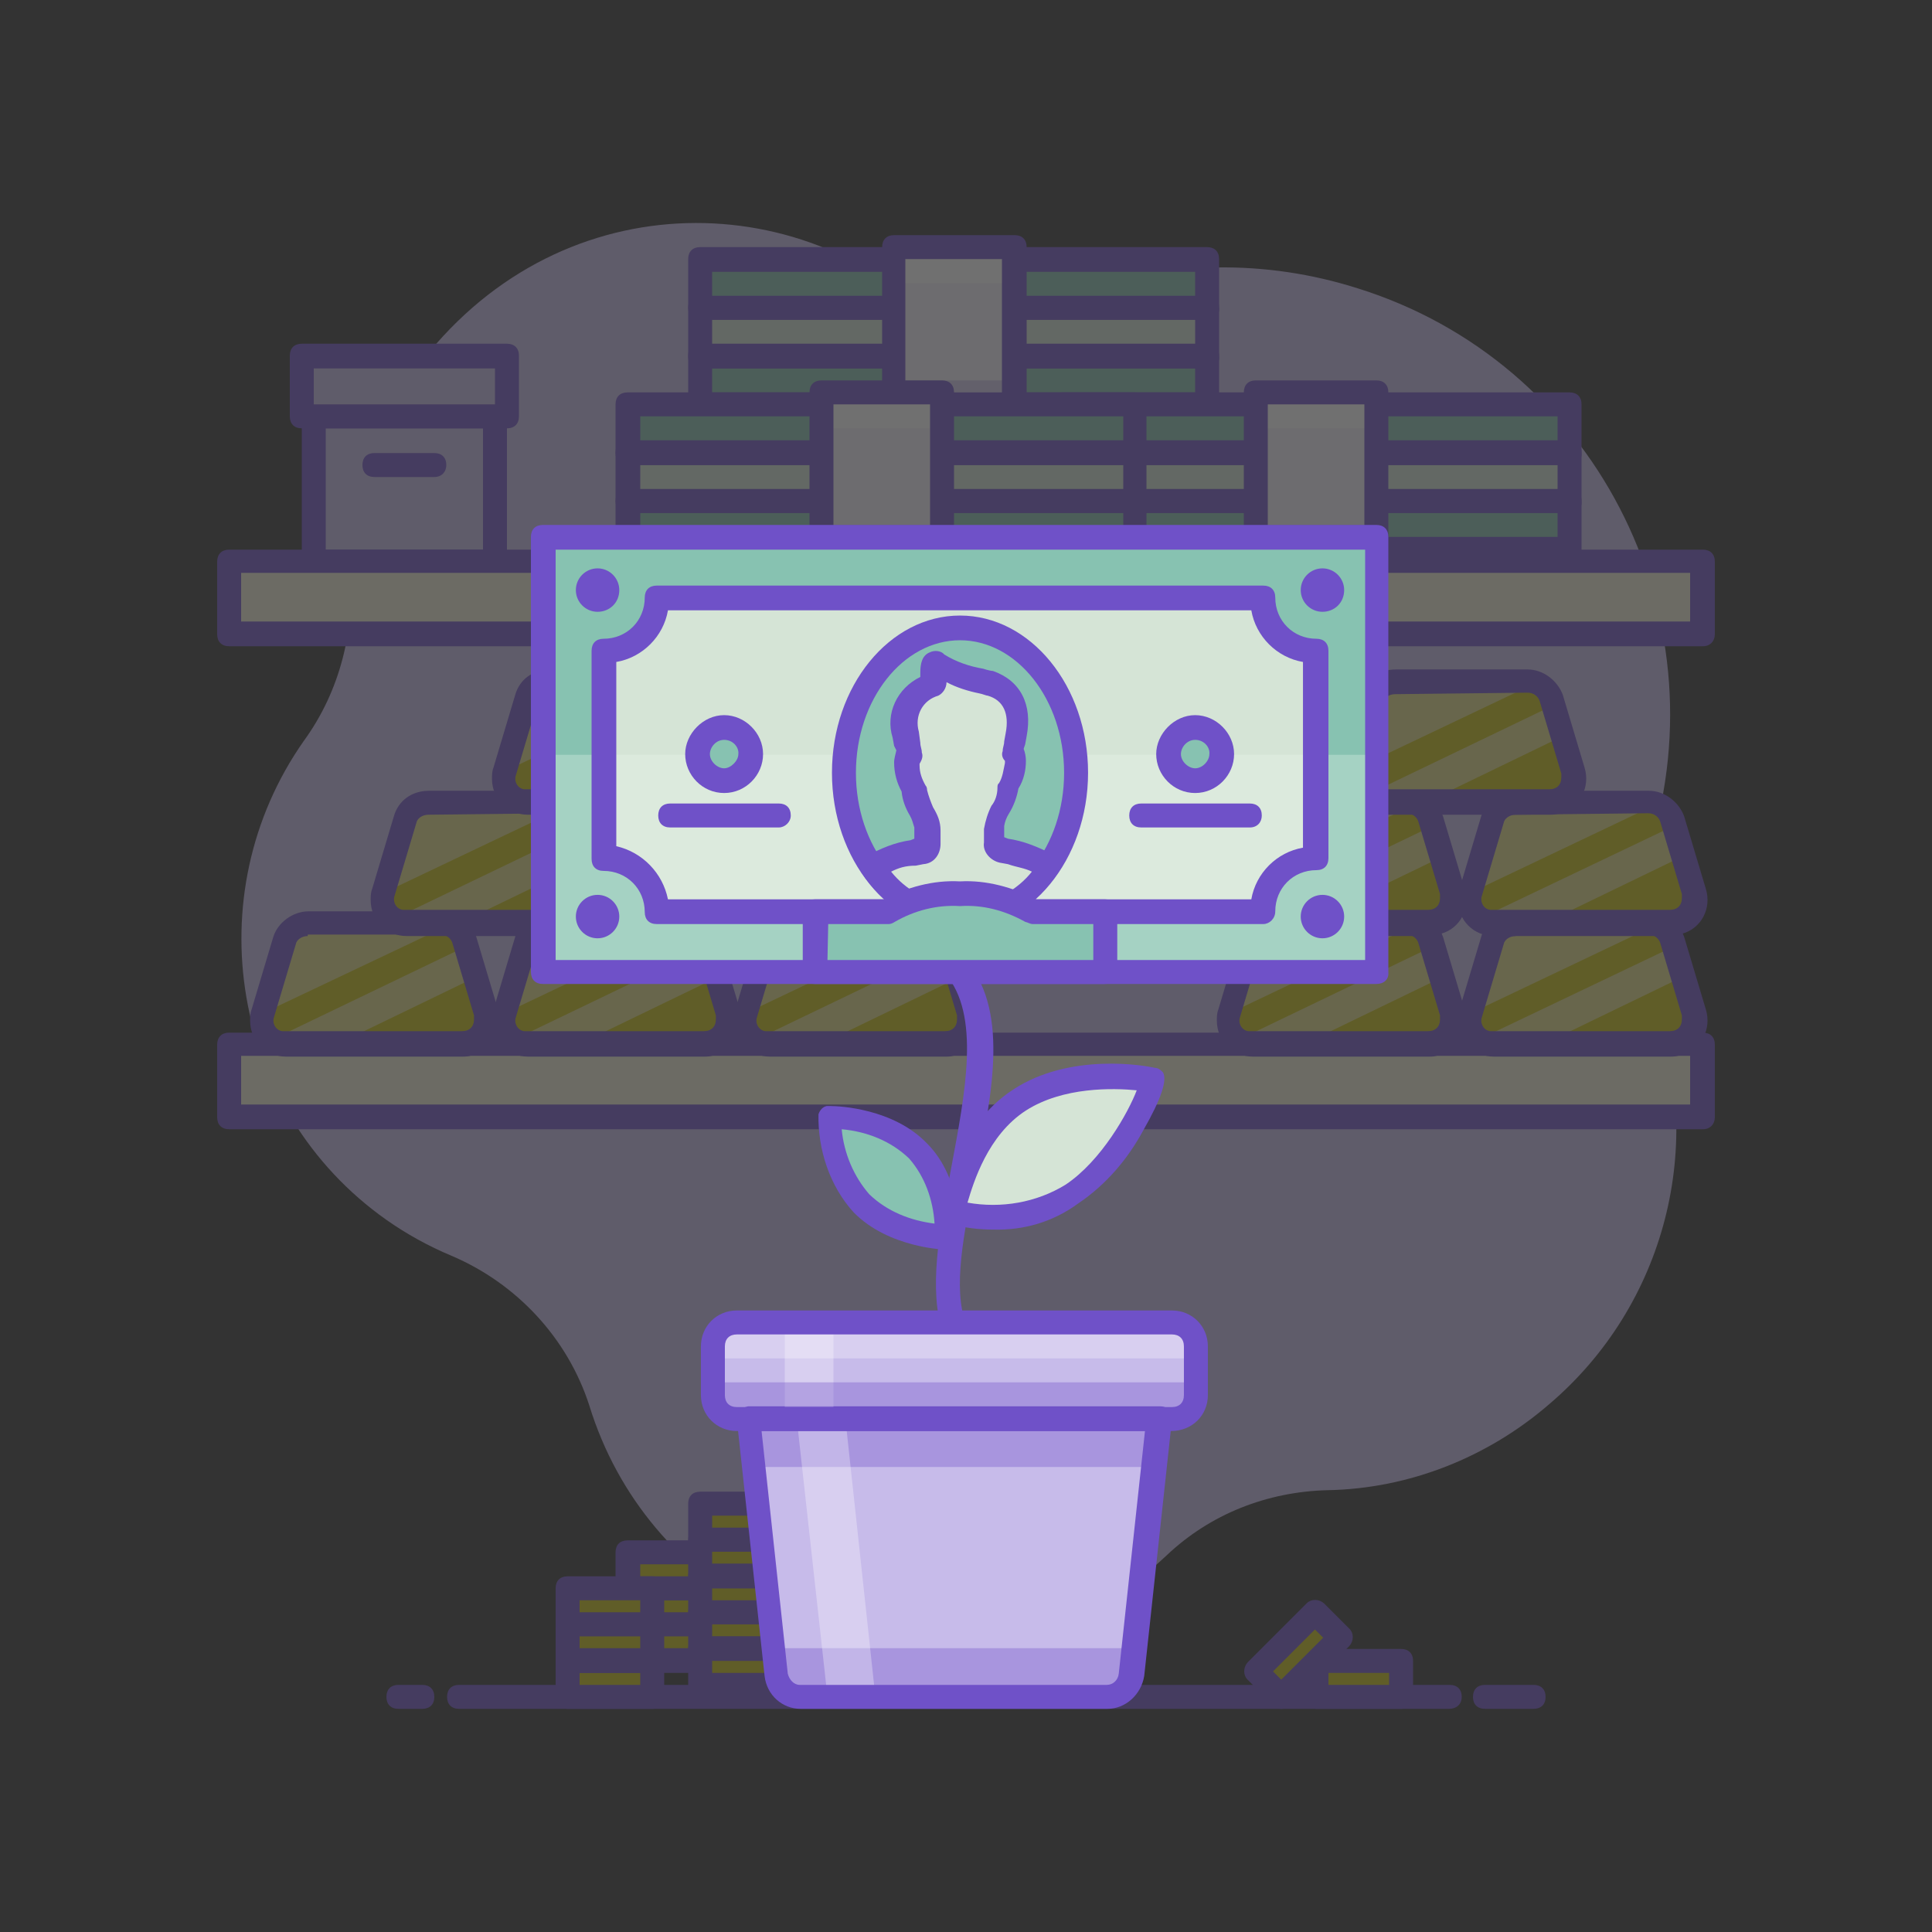 <?xml version="1.0" encoding="utf-8"?>
<!-- Generator: Adobe Illustrator 25.2.3, SVG Export Plug-In . SVG Version: 6.00 Build 0)  -->
<svg version="1.1" id="_003" xmlns="http://www.w3.org/2000/svg" xmlns:xlink="http://www.w3.org/1999/xlink" x="0px" y="0px"
	 viewBox="0 0 258 258" style="enable-background:new 0 0 258 258;" xml:space="preserve">
<rect x="0" y="0" width="258" height="258" fill="#333333" stroke="none"/>
<style type="text/css">
	.st0{opacity:0.3;}
	.st1{fill:#C7BBEA;}
	.st2{fill:#6F51C8;}
	.st3{fill:#F0EED8;}
	.st4{fill:#87C2B1;}
	.st5{fill:#D5E4D6;}
	.st6{fill:#F4F1FB;}
	.st7{fill:#FFFFFF;}
	.st8{fill:#876ED1;}
	.st9{fill:#CABF0E;}
	.st10{opacity:0.5;}
	.st11{fill-rule:evenodd;clip-rule:evenodd;fill:#C7BBEA;}
	.st12{fill-rule:evenodd;clip-rule:evenodd;fill:#5F3EC2;}
	.st13{fill-rule:evenodd;clip-rule:evenodd;fill:#FFFFFF;}
	.st14{fill:#EBF7EE;}
</style>
<g>
	<g class="st0">
		<path class="st1" d="M206.9,187.5c15.5-13.2,21-34.7,13.9-53.7c-2.4-6.6-2.6-13.9-0.5-20.5c9.8-31.5-7.6-65-39-74.8
			c-12.3-3.9-25.3-3.7-37.4,0.5c-9.4,3.1-19.5,1.9-28.1-3.1C93.5,23,61.4,29.8,48,62.9c-1.5,4.2-1.9,8.5-1.3,12.9
			c0.8,8.2-1.3,16.5-6.1,23.1c-14.5,20.6-9.7,49.4,11,64c2.7,1.9,5.6,3.5,8.7,4.8c8.7,3.7,15.5,11,18.4,20
			c7.6,24.7,33.7,38.5,58.4,31c6.9-2.1,13.4-6,18.7-11c5.8-5.5,13.4-8.5,21.5-8.7C188.2,198.8,198.7,194.6,206.9,187.5z"/>
		<rect x="41.9" y="55.6" class="st1" width="24.2" height="19.4"/>
		<path class="st2" d="M66.1,76.6H41.9c-1,0-1.6-0.6-1.6-1.6V55.6c0-1,0.6-1.6,1.6-1.6h24.2c1,0,1.6,0.6,1.6,1.6V75
			C67.7,75.9,67.1,76.6,66.1,76.6z M43.5,73.4h21V57.2h-21V73.4z"/>
		<rect x="40.3" y="47.5" class="st1" width="27.4" height="8.1"/>
		<path class="st2" d="M67.7,57.2H40.3c-1,0-1.6-0.6-1.6-1.6v-8.1c0-1,0.6-1.6,1.6-1.6h27.4c1,0,1.6,0.6,1.6,1.6v8.1
			C69.3,56.6,68.7,57.2,67.7,57.2z M41.9,54h24.2v-4.8H41.9V54z"/>
		<rect x="30.6" y="75" class="st3" width="196.8" height="9.7"/>
		<path class="st2" d="M227.4,86.3H30.6c-1,0-1.6-0.6-1.6-1.6V75c0-1,0.6-1.6,1.6-1.6h196.8c1,0,1.6,0.6,1.6,1.6v9.7
			C229,85.6,228.4,86.3,227.4,86.3z M32.2,83h193.5v-6.5H32.2V83z"/>
		<rect x="30.6" y="139.5" class="st3" width="196.8" height="9.7"/>
		<path class="st2" d="M227.4,150.8H30.6c-1,0-1.6-0.6-1.6-1.6v-9.7c0-1,0.6-1.6,1.6-1.6h196.8c1,0,1.6,0.6,1.6,1.6v9.7
			C229,150.1,228.4,150.8,227.4,150.8z M32.2,147.5h193.5v-6.5H32.2V147.5z"/>
		<path class="st2" d="M58,63.7H50c-1,0-1.6-0.6-1.6-1.6c0-1,0.6-1.6,1.6-1.6H58c1,0,1.6,0.6,1.6,1.6C59.6,63,59,63.7,58,63.7z"/>
		<rect x="93.5" y="47.5" class="st4" width="67.7" height="6.5"/>
		<path class="st2" d="M161.3,55.6H93.5c-1,0-1.6-0.6-1.6-1.6v-6.5c0-1,0.6-1.6,1.6-1.6h67.7c1,0,1.6,0.6,1.6,1.6V54
			C162.9,55,162.2,55.6,161.3,55.6z M95.1,52.4h64.5v-3.2H95.1V52.4z"/>
		<rect x="93.5" y="41.1" class="st5" width="67.7" height="6.5"/>
		<path class="st2" d="M161.3,49.2H93.5c-1,0-1.6-0.6-1.6-1.6v-6.5c0-1,0.6-1.6,1.6-1.6h67.7c1,0,1.6,0.6,1.6,1.6v6.5
			C162.9,48.5,162.2,49.2,161.3,49.2z M95.1,45.9h64.5v-3.2H95.1V45.9z"/>
		<rect x="93.5" y="34.6" class="st4" width="67.7" height="6.5"/>
		<path class="st2" d="M161.3,42.7H93.5c-1,0-1.6-0.6-1.6-1.6v-6.5c0-1,0.6-1.6,1.6-1.6h67.7c1,0,1.6,0.6,1.6,1.6v6.5
			C162.9,42.1,162.2,42.7,161.3,42.7z M95.1,39.5h64.5v-3.2H95.1V39.5z"/>
		<rect x="119.3" y="32.2" class="st6" width="16.1" height="22.6"/>
		<rect x="119.3" y="33" class="st7" width="16.1" height="4.8"/>
		<g class="st0">
			<rect x="119.3" y="50.8" class="st8" width="16.1" height="4.8"/>
		</g>
		<path class="st2" d="M135.5,57.2h-16.1c-1,0-1.6-0.6-1.6-1.6V33c0-1,0.6-1.6,1.6-1.6h16.1c1,0,1.6,0.6,1.6,1.6v22.6
			C137.1,56.6,136.4,57.2,135.5,57.2z M120.9,54h12.9V34.6h-12.9V54z"/>
		<rect x="141.9" y="66.9" class="st4" width="67.7" height="6.5"/>
		<path class="st2" d="M209.6,75h-67.7c-1,0-1.6-0.6-1.6-1.6v-6.5c0-1,0.6-1.6,1.6-1.6h67.7c1,0,1.6,0.6,1.6,1.6v6.5
			C211.3,74.3,210.6,75,209.6,75z M143.5,71.7H208v-3.2h-64.5V71.7z"/>
		<rect x="141.9" y="60.5" class="st5" width="67.7" height="6.5"/>
		<path class="st2" d="M209.6,68.5h-67.7c-1,0-1.6-0.6-1.6-1.6v-6.5c0-1,0.6-1.6,1.6-1.6h67.7c1,0,1.6,0.6,1.6,1.6v6.5
			C211.3,67.9,210.6,68.5,209.6,68.5z M143.5,65.3H208v-3.2h-64.5V65.3z"/>
		<rect x="141.9" y="54" class="st4" width="67.7" height="6.5"/>
		<path class="st2" d="M209.6,62.1h-67.7c-1,0-1.6-0.6-1.6-1.6V54c0-1,0.6-1.6,1.6-1.6h67.7c1,0,1.6,0.6,1.6,1.6v6.5
			C211.3,61.4,210.6,62.1,209.6,62.1z M143.5,58.8H208v-3.2h-64.5V58.8z"/>
		<rect x="167.7" y="51.6" class="st6" width="16.1" height="22.6"/>
		<rect x="167.7" y="52.4" class="st7" width="16.1" height="4.8"/>
		<g class="st0">
			<rect x="167.7" y="70.1" class="st8" width="16.1" height="4.8"/>
		</g>
		<path class="st2" d="M183.8,76.6h-16.1c-1,0-1.6-0.6-1.6-1.6V52.4c0-1,0.6-1.6,1.6-1.6h16.1c1,0,1.6,0.6,1.6,1.6V75
			C185.5,75.9,184.8,76.6,183.8,76.6z M169.3,73.4h12.9V54h-12.9V73.4z"/>
		<rect x="83.8" y="66.9" class="st4" width="67.7" height="6.5"/>
		<path class="st2" d="M151.6,75H83.8c-1,0-1.6-0.6-1.6-1.6v-6.5c0-1,0.6-1.6,1.6-1.6h67.7c1,0,1.6,0.6,1.6,1.6v6.5
			C153.2,74.3,152.5,75,151.6,75z M85.5,71.7H150v-3.2H85.5V71.7z"/>
		<rect x="83.8" y="60.5" class="st5" width="67.7" height="6.5"/>
		<path class="st2" d="M151.6,68.5H83.8c-1,0-1.6-0.6-1.6-1.6v-6.5c0-1,0.6-1.6,1.6-1.6h67.7c1,0,1.6,0.6,1.6,1.6v6.5
			C153.2,67.9,152.5,68.5,151.6,68.5z M85.5,65.3H150v-3.2H85.5V65.3z"/>
		<rect x="83.8" y="54" class="st4" width="67.7" height="6.5"/>
		<path class="st2" d="M151.6,62.1H83.8c-1,0-1.6-0.6-1.6-1.6V54c0-1,0.6-1.6,1.6-1.6h67.7c1,0,1.6,0.6,1.6,1.6v6.5
			C153.2,61.4,152.5,62.1,151.6,62.1z M85.5,58.8H150v-3.2H85.5V58.8z"/>
		<rect x="109.6" y="51.6" class="st6" width="16.1" height="22.6"/>
		<rect x="109.6" y="52.4" class="st7" width="16.1" height="4.8"/>
		<g class="st0">
			<rect x="109.6" y="70.1" class="st8" width="16.1" height="4.8"/>
		</g>
		<path class="st2" d="M125.8,76.6h-16.1c-1,0-1.6-0.6-1.6-1.6V52.4c0-1,0.6-1.6,1.6-1.6h16.1c1,0,1.6,0.6,1.6,1.6V75
			C127.4,75.9,126.7,76.6,125.8,76.6z M111.3,73.4h12.9V54h-12.9V73.4z"/>
		<path class="st9" d="M35.1,135.3l2.9-9.7c0.5-1.3,1.6-2.3,3.1-2.3h17.7c1.5,0,2.7,1,3.1,2.3l2.9,9.7c0.5,1.8-0.5,3.5-2.1,4
			c-0.3,0.2-0.6,0.2-1,0.2H38.2c-1.8,0-3.2-1.5-3.2-3.2C35,135.9,35,135.6,35.1,135.3z"/>
		<g class="st10">
			<path class="st7" d="M35.1,135.3C35.1,135.3,35.1,135.5,35.1,135.3L60,123.5c-0.3-0.2-0.8-0.2-1.1-0.2H41.1c-1.5,0-2.7,1-3.1,2.3
				L35.1,135.3z"/>
		</g>
		<g class="st10">
			<path class="st7" d="M62.5,127.5l-0.3-1.1l-25.8,12.4c0.5,0.5,1.1,0.6,1.8,0.6h6.9l18.4-8.9L62.5,127.5z"/>
		</g>
		<path class="st2" d="M61.7,141.1H38.2c-2.7,0-4.8-2.1-4.8-4.8c0-0.5,0-1,0.2-1.5l2.9-9.7c0.6-1.9,2.6-3.4,4.7-3.4h17.7
			c2.1,0,4,1.5,4.7,3.4l2.9,9.7c0.8,2.6-0.6,5.3-3.2,6C62.7,141.1,62.2,141.1,61.7,141.1z M41.1,125c-0.8,0-1.5,0.5-1.6,1.1
			l-2.9,9.7l0,0c-0.3,0.8,0.2,1.8,1.1,1.9c0.2,0,0.3,0,0.5,0h23.5c1,0,1.6-0.6,1.6-1.6c0-0.2,0-0.3,0-0.5l-2.9-9.7
			c-0.2-0.6-0.8-1.1-1.6-1.1H41.1V125z M35.1,135.3L35.1,135.3z"/>
		<path class="st9" d="M67.4,135.3l2.9-9.7c0.5-1.3,1.6-2.3,3.1-2.3h17.7c1.5,0,2.7,1,3.1,2.3l2.9,9.7c0.5,1.8-0.5,3.5-2.1,4
			c-0.3,0.2-0.6,0.2-1,0.2H70.5c-1.8,0-3.2-1.5-3.2-3.2C67.2,135.9,67.2,135.6,67.4,135.3z"/>
		<g class="st10">
			<path class="st7" d="M67.4,135.3C67.4,135.3,67.4,135.5,67.4,135.3l24.8-11.8c-0.3-0.2-0.8-0.2-1.1-0.2H73.4
				c-1.5,0-2.7,1-3.1,2.3L67.4,135.3z"/>
		</g>
		<g class="st10">
			<path class="st7" d="M94.8,127.5l-0.3-1.1l-25.8,12.4c0.5,0.3,1.1,0.6,1.9,0.6h6.8l18.4-8.9L94.8,127.5z"/>
		</g>
		<path class="st2" d="M94,141.1H70.5c-2.7,0-4.8-2.1-4.8-4.8c0-0.5,0-1,0.2-1.5l2.9-9.7c0.6-2.1,2.4-3.4,4.7-3.4h17.7
			c2.1,0,4,1.5,4.7,3.4l2.9,9.7c0.8,2.6-0.6,5.3-3.2,6C95,141.1,94.5,141.1,94,141.1z M73.4,125c-0.8,0-1.5,0.5-1.6,1.1l-2.9,9.7
			l0,0c-0.3,0.8,0.2,1.8,1.1,1.9c0.2,0,0.3,0,0.5,0H94c1,0,1.6-0.6,1.6-1.6c0-0.2,0-0.3,0-0.5l-2.9-9.7c-0.2-0.6-0.8-1.1-1.6-1.1
			H73.4C73.4,124.8,73.4,125,73.4,125z M67.4,135.3L67.4,135.3z"/>
		<path class="st9" d="M99.6,135.3l2.9-9.7c0.5-1.3,1.6-2.3,3.1-2.3h17.7c1.5,0,2.7,1,3.1,2.3l2.9,9.7c0.5,1.8-0.5,3.5-2.1,4
			c-0.3,0.2-0.6,0.2-1,0.2h-23.5c-1.8,0-3.2-1.5-3.2-3.2C99.5,135.9,99.5,135.6,99.6,135.3z"/>
		<g class="st10">
			<path class="st7" d="M99.6,135.3C99.6,135.3,99.6,135.5,99.6,135.3l24.8-11.8c-0.3-0.2-0.8-0.2-1.1-0.2h-17.7
				c-1.5,0-2.7,1-3.1,2.3L99.6,135.3z"/>
		</g>
		<g class="st10">
			<path class="st7" d="M127.1,127.5l-0.3-1.1l-25.8,12.4c0.5,0.3,1.1,0.6,1.9,0.6h6.8l18.4-8.9L127.1,127.5z"/>
		</g>
		<path class="st2" d="M126.3,141.1h-23.5c-2.7,0-4.8-2.1-4.8-4.8c0-0.5,0-1,0.2-1.5l2.9-9.7c0.6-2.1,2.4-3.4,4.7-3.4h17.7
			c2.1,0,4,1.5,4.7,3.4l2.9,9.7c0.8,2.6-0.6,5.3-3.2,6C127.2,141.1,126.7,141.1,126.3,141.1z M105.6,125c-0.8,0-1.5,0.5-1.6,1.1
			l-2.9,9.7l0,0c-0.3,0.8,0.2,1.8,1.1,1.9c0.2,0,0.3,0,0.5,0h23.5c1,0,1.6-0.6,1.6-1.6c0-0.2,0-0.3,0-0.5l-2.9-9.7
			c-0.2-0.6-0.8-1.1-1.6-1.1h-17.7C105.6,124.8,105.6,125,105.6,125z M99.6,135.3L99.6,135.3z"/>
		<path class="st9" d="M83.5,119.2l2.9-9.7c0.5-1.3,1.6-2.3,3.1-2.3h17.7c1.5,0,2.7,1,3.1,2.3l2.9,9.7c0.5,1.8-0.5,3.5-2.1,4
			c-0.3,0.2-0.6,0.2-1,0.2H86.6c-1.8,0-3.2-1.5-3.2-3.2C83.4,119.8,83.4,119.5,83.5,119.2z"/>
		<g class="st10">
			<path class="st7" d="M83.5,119.2C83.5,119.2,83.5,119.3,83.5,119.2l24.8-11.8c-0.3-0.2-0.8-0.2-1.1-0.2H89.5
				c-1.5,0-2.7,1-3.1,2.3L83.5,119.2z"/>
		</g>
		<g class="st10">
			<path class="st7" d="M110.9,111.4l-0.3-1.1l-25.8,12.4c0.5,0.3,1.1,0.6,1.9,0.6h6.8l18.4-8.9L110.9,111.4z"/>
		</g>
		<path class="st2" d="M110.1,125H86.6c-2.7,0-4.8-2.1-4.8-4.8c0-0.5,0-1,0.2-1.5l2.9-9.7c0.6-2.1,2.4-3.4,4.7-3.4h17.7
			c2.1,0,4,1.5,4.7,3.4l2.9,9.7c0.8,2.6-0.6,5.3-3.2,6C111.1,125,110.6,125,110.1,125z M89.5,108.8c-0.8,0-1.5,0.5-1.6,1.1l-2.9,9.7
			l0,0c-0.3,0.8,0.2,1.8,1.1,1.9c0.2,0,0.3,0,0.5,0h23.5c1,0,1.6-0.6,1.6-1.6c0-0.2,0-0.3,0-0.5l-2.9-9.7c-0.2-0.6-0.8-1.1-1.6-1.1
			L89.5,108.8L89.5,108.8z M83.5,119.2L83.5,119.2z"/>
		<path class="st9" d="M51.3,119.2l2.9-9.7c0.5-1.3,1.6-2.3,3.1-2.3H75c1.5,0,2.7,1,3.1,2.3l2.9,9.7c0.5,1.8-0.5,3.5-2.1,4
			c-0.3,0.2-0.6,0.2-1,0.2H54.3c-1.8,0-3.2-1.5-3.2-3.2C51.1,119.8,51.1,119.5,51.3,119.2z"/>
		<g class="st10">
			<path class="st7" d="M51.3,119.2C51.3,119.2,51.3,119.3,51.3,119.2l24.8-11.8c-0.3-0.2-0.8-0.2-1.1-0.2H57.2
				c-1.5,0-2.7,1-3.1,2.3L51.3,119.2z"/>
		</g>
		<g class="st10">
			<path class="st7" d="M78.7,111.4l-0.3-1.1l-25.8,12.4c0.5,0.3,1.1,0.6,1.9,0.6h6.8l18.4-8.9L78.7,111.4z"/>
		</g>
		<path class="st2" d="M77.9,125H54.3c-2.7,0-4.8-2.1-4.8-4.8c0-0.5,0-1,0.2-1.5l2.9-9.7c0.6-2.1,2.4-3.4,4.7-3.4H75
			c2.1,0,4,1.5,4.7,3.4l2.9,9.7c0.8,2.6-0.6,5.3-3.2,6C78.8,125,78.4,125,77.9,125z M57.2,108.8c-0.8,0-1.5,0.5-1.6,1.1l-2.9,9.7
			l0,0c-0.3,0.8,0.2,1.8,1.1,1.9c0.2,0,0.3,0,0.5,0h23.5c1,0,1.6-0.6,1.6-1.6c0-0.2,0-0.3,0-0.5l-2.9-9.7c-0.2-0.6-0.8-1.1-1.6-1.1
			L57.2,108.8L57.2,108.8z M51.3,119.2L51.3,119.2z"/>
		<path class="st9" d="M67.4,103l2.9-9.7c0.5-1.3,1.6-2.3,3.1-2.3h17.7c1.5,0,2.7,1,3.1,2.3l2.9,9.7c0.5,1.8-0.5,3.5-2.1,4
			c-0.3,0.2-0.6,0.2-1,0.2H70.5c-1.8,0-3.2-1.5-3.2-3.2C67.2,103.7,67.2,103.4,67.4,103z"/>
		<g class="st10">
			<path class="st7" d="M67.4,103C67.4,103,67.4,103.2,67.4,103l24.8-11.8c-0.3-0.2-0.8-0.2-1.1-0.2H73.4c-1.5,0-2.7,1-3.1,2.3
				L67.4,103z"/>
		</g>
		<g class="st10">
			<path class="st7" d="M94.8,95.3l-0.3-1.1l-25.8,12.4c0.5,0.3,1.1,0.6,1.9,0.6h6.8l18.4-8.9L94.8,95.3z"/>
		</g>
		<path class="st2" d="M94,108.8H70.5c-2.7,0-4.8-2.1-4.8-4.8c0-0.5,0-1,0.2-1.5l2.9-9.7c0.6-2.1,2.4-3.4,4.7-3.4h17.7
			c2.1,0,4,1.5,4.7,3.4l2.9,9.7c0.8,2.6-0.6,5.3-3.2,6C95,108.8,94.5,108.8,94,108.8z M73.4,92.7c-0.8,0-1.5,0.5-1.6,1.1l-2.9,9.7
			l0,0c-0.3,0.8,0.2,1.8,1.1,1.9c0.2,0,0.3,0,0.5,0H94c1,0,1.6-0.6,1.6-1.6c0-0.2,0-0.3,0-0.5l-2.9-9.7c-0.2-0.6-0.8-1.1-1.6-1.1
			L73.4,92.7L73.4,92.7z M67.4,103L67.4,103z"/>
		<path class="st9" d="M164.2,135.3l2.9-9.7c0.5-1.3,1.6-2.3,3.1-2.3h17.7c1.5,0,2.7,1,3.1,2.3l2.9,9.7c0.5,1.8-0.5,3.5-2.1,4
			c-0.3,0.2-0.6,0.2-1,0.2h-23.5c-1.8,0-3.2-1.5-3.2-3.2C164,135.9,164,135.6,164.2,135.3z"/>
		<g class="st10">
			<path class="st7" d="M164.2,135.3C164.2,135.3,164.2,135.5,164.2,135.3l24.8-11.8c-0.3-0.2-0.6-0.2-1.1-0.2h-17.7
				c-1.5,0-2.7,1-3.1,2.3L164.2,135.3z"/>
		</g>
		<g class="st10">
			<path class="st7" d="M191.6,127.5l-0.3-1.1l-25.8,12.4c0.5,0.3,1.1,0.6,1.9,0.6h6.8l18.4-8.9L191.6,127.5z"/>
		</g>
		<path class="st2" d="M190.8,141.1h-23.5c-2.7,0-4.8-2.1-4.8-4.8c0-0.5,0-1,0.2-1.5l2.9-9.7c0.6-2.1,2.4-3.4,4.7-3.4h17.7
			c2.1,0,4,1.5,4.7,3.4l2.9,9.7c0.8,2.6-0.6,5.3-3.2,6C191.7,141.1,191.3,141.1,190.8,141.1z M170.1,125c-0.8,0-1.5,0.5-1.6,1.1
			l-2.9,9.7l0,0c-0.3,0.8,0.2,1.8,1.1,1.9c0.2,0,0.3,0,0.5,0h23.5c1,0,1.6-0.6,1.6-1.6c0-0.2,0-0.3,0-0.5l-2.9-9.7
			c-0.2-0.6-0.8-1.1-1.6-1.1h-17.7C170.1,124.8,170.1,125,170.1,125z M164.2,135.3L164.2,135.3z"/>
		<path class="st9" d="M196.4,135.3l2.9-9.7c0.5-1.3,1.6-2.3,3.1-2.3h17.7c1.5,0,2.7,1,3.1,2.3l2.9,9.7c0.5,1.8-0.5,3.5-2.1,4
			c-0.3,0.2-0.6,0.2-1,0.2h-23.5c-1.8,0-3.2-1.5-3.2-3.2C196.3,135.9,196.3,135.6,196.4,135.3z"/>
		<g class="st10">
			<path class="st7" d="M196.4,135.3C196.4,135.3,196.4,135.5,196.4,135.3l24.8-11.8c-0.3-0.2-0.6-0.2-1.1-0.2h-17.7
				c-1.5,0-2.7,1-3.1,2.3L196.4,135.3z"/>
		</g>
		<g class="st10">
			<path class="st7" d="M223.8,127.5l-0.3-1.1l-26,12.4c0.5,0.3,1.1,0.6,1.9,0.6h6.8l18.4-8.9L223.8,127.5z"/>
		</g>
		<path class="st2" d="M223,141.1h-23.5c-2.7,0-4.8-2.1-4.8-4.8c0-0.5,0-1,0.2-1.5l2.9-9.7c0.6-2.1,2.4-3.4,4.7-3.4h17.7
			c2.1,0,4,1.5,4.7,3.4l2.9,9.7c0.8,2.6-0.6,5.3-3.2,6C224,141.1,223.5,141.1,223,141.1z M202.4,125c-0.8,0-1.5,0.5-1.6,1.1
			l-2.9,9.7l0,0c-0.3,0.8,0.2,1.8,1.1,1.9c0.2,0,0.3,0,0.5,0H223c1,0,1.6-0.6,1.6-1.6c0-0.2,0-0.3,0-0.5l-2.9-9.7
			c-0.2-0.6-0.8-1.1-1.6-1.1h-17.7C202.4,124.8,202.4,125,202.4,125z M196.4,135.3L196.4,135.3z"/>
		<path class="st9" d="M196.4,119.2l2.9-9.7c0.5-1.3,1.6-2.3,3.1-2.3h17.7c1.5,0,2.7,1,3.1,2.3l2.9,9.7c0.5,1.8-0.5,3.5-2.1,4
			c-0.3,0.2-0.6,0.2-1,0.2h-23.5c-1.8,0-3.2-1.5-3.2-3.2C196.3,119.8,196.3,119.5,196.4,119.2z"/>
		<g class="st10">
			<path class="st7" d="M196.4,119.2C196.4,119.2,196.4,119.3,196.4,119.2l24.8-11.8c-0.3-0.2-0.6-0.2-1.1-0.2h-17.7
				c-1.5,0-2.7,1-3.1,2.3L196.4,119.2z"/>
		</g>
		<g class="st10">
			<path class="st7" d="M223.8,111.4l-0.3-1.1l-26,12.4c0.5,0.3,1.1,0.6,1.9,0.6h6.8l18.4-8.9L223.8,111.4z"/>
		</g>
		<path class="st2" d="M223,125h-23.5c-2.7,0-4.8-2.1-4.8-4.8c0-0.5,0-1,0.2-1.5l2.9-9.7c0.6-2.1,2.4-3.4,4.7-3.4h17.7
			c2.1,0,4,1.5,4.7,3.4l2.9,9.7c0.8,2.6-0.6,5.3-3.2,6C224,125,223.5,125,223,125z M202.4,108.8c-0.8,0-1.5,0.5-1.6,1.1l-2.9,9.7
			l0,0c-0.3,0.8,0.2,1.8,1.1,1.9c0.2,0,0.3,0,0.5,0H223c1,0,1.6-0.6,1.6-1.6c0-0.2,0-0.3,0-0.5l-2.9-9.7c-0.2-0.6-0.8-1.1-1.6-1.1
			L202.4,108.8L202.4,108.8z M196.4,119.2L196.4,119.2z"/>
		<path class="st9" d="M164.2,119.2l2.9-9.7c0.5-1.3,1.6-2.3,3.1-2.3h17.7c1.5,0,2.7,1,3.1,2.3l2.9,9.7c0.5,1.8-0.5,3.5-2.1,4
			c-0.3,0.2-0.6,0.2-1,0.2h-23.5c-1.8,0-3.2-1.5-3.2-3.2C164,119.8,164,119.5,164.2,119.2z"/>
		<g class="st10">
			<path class="st7" d="M164.2,119.2C164.2,119.2,164.2,119.3,164.2,119.2l24.8-11.8c-0.3-0.2-0.6-0.2-1.1-0.2h-17.7
				c-1.5,0-2.7,1-3.1,2.3L164.2,119.2z"/>
		</g>
		<g class="st10">
			<path class="st7" d="M191.6,111.4l-0.3-1.1l-25.8,12.4c0.5,0.3,1.1,0.6,1.9,0.6h6.8l18.4-8.9L191.6,111.4z"/>
		</g>
		<path class="st2" d="M190.8,125h-23.5c-2.7,0-4.8-2.1-4.8-4.8c0-0.5,0-1,0.2-1.5l2.9-9.7c0.6-2.1,2.4-3.4,4.7-3.4h17.7
			c2.1,0,4,1.5,4.7,3.4l2.9,9.7c0.8,2.6-0.6,5.3-3.2,6C191.7,125,191.3,125,190.8,125z M170.1,108.8c-0.8,0-1.5,0.5-1.6,1.1
			l-2.9,9.7l0,0c-0.3,0.8,0.2,1.8,1.1,1.9c0.2,0,0.3,0,0.5,0h23.5c1,0,1.6-0.6,1.6-1.6c0-0.2,0-0.3,0-0.5l-2.9-9.7
			c-0.2-0.6-0.8-1.1-1.6-1.1L170.1,108.8L170.1,108.8z M164.2,119.2L164.2,119.2z"/>
		<path class="st9" d="M180.3,103l2.9-9.7c0.5-1.3,1.6-2.3,3.1-2.3H204c1.5,0,2.7,1,3.1,2.3l2.9,9.7c0.5,1.8-0.5,3.5-2.1,4
			c-0.3,0.2-0.6,0.2-1,0.2h-23.5c-1.8,0-3.2-1.5-3.2-3.2C180.1,103.7,180.1,103.4,180.3,103z"/>
		<g class="st10">
			<path class="st7" d="M180.3,103C180.3,103,180.3,103.2,180.3,103l24.8-11.8c-0.3-0.2-0.6-0.2-1.1-0.2h-17.7c-1.5,0-2.7,1-3.1,2.3
				L180.3,103z"/>
		</g>
		<g class="st10">
			<path class="st7" d="M207.7,95.3l-0.3-1.1l-25.8,12.4c0.5,0.3,1.1,0.6,1.9,0.6h6.8l18.4-8.9L207.7,95.3z"/>
		</g>
		<path class="st2" d="M206.9,108.8h-23.5c-2.7,0-4.8-2.1-4.8-4.8c0-0.5,0-1,0.2-1.5l2.9-9.7c0.6-2.1,2.4-3.4,4.7-3.4H204
			c2.1,0,4,1.5,4.7,3.4l2.9,9.7c0.8,2.6-0.6,5.3-3.2,6C207.9,108.8,207.4,108.8,206.9,108.8z M186.3,92.7c-0.8,0-1.5,0.5-1.6,1.1
			l-2.9,9.7l0,0c-0.3,0.8,0.2,1.8,1.1,1.9c0.2,0,0.3,0,0.5,0h23.5c1,0,1.6-0.6,1.6-1.6c0-0.2,0-0.3,0-0.5l-2.9-9.7
			c-0.2-0.6-0.8-1.1-1.6-1.1L186.3,92.7L186.3,92.7z M180.3,103L180.3,103z"/>
		<path class="st2" d="M193.5,228.2H61.3c-1,0-1.6-0.6-1.6-1.6s0.6-1.6,1.6-1.6h132.3c1,0,1.6,0.6,1.6,1.6S194.5,228.2,193.5,228.2z
			"/>
		<path class="st2" d="M204.8,228.2h-6.5c-1,0-1.6-0.6-1.6-1.6s0.6-1.6,1.6-1.6h6.5c1,0,1.6,0.6,1.6,1.6S205.8,228.2,204.8,228.2z"
			/>
		<path class="st2" d="M56.4,228.2h-3.2c-1,0-1.6-0.6-1.6-1.6s0.6-1.6,1.6-1.6h3.2c1,0,1.6,0.6,1.6,1.6S57.4,228.2,56.4,228.2z"/>
		<rect x="83.8" y="216.9" class="st9" width="11.3" height="4.8"/>
		<path class="st2" d="M95.1,223.4H83.8c-1,0-1.6-0.6-1.6-1.6v-4.8c0-1,0.6-1.6,1.6-1.6h11.3c1,0,1.6,0.6,1.6,1.6v4.8
			C96.7,222.7,96.1,223.4,95.1,223.4z M85.5,220.1h8.1v-1.6h-8.1V220.1z"/>
		<rect x="83.8" y="212.1" class="st9" width="11.3" height="4.8"/>
		<path class="st2" d="M95.1,218.5H83.8c-1,0-1.6-0.6-1.6-1.6v-4.8c0-1,0.6-1.6,1.6-1.6h11.3c1,0,1.6,0.6,1.6,1.6v4.8
			C96.7,217.9,96.1,218.5,95.1,218.5z M85.5,215.3h8.1v-1.6h-8.1V215.3z"/>
		<rect x="83.8" y="207.2" class="st9" width="11.3" height="4.8"/>
		<path class="st2" d="M95.1,213.7H83.8c-1,0-1.6-0.6-1.6-1.6v-4.8c0-1,0.6-1.6,1.6-1.6h11.3c1,0,1.6,0.6,1.6,1.6v4.8
			C96.7,213,96.1,213.7,95.1,213.7z M85.5,210.5h8.1v-1.6h-8.1V210.5z"/>
		<rect x="93.5" y="220.1" class="st9" width="11.3" height="4.8"/>
		<path class="st2" d="M104.8,226.6H93.5c-1,0-1.6-0.6-1.6-1.6v-4.8c0-1,0.6-1.6,1.6-1.6h11.3c1,0,1.6,0.6,1.6,1.6v4.8
			C106.4,225.9,105.8,226.6,104.8,226.6z M95.1,223.4h8.1v-1.6h-8.1V223.4z"/>
		<rect x="93.5" y="215.3" class="st9" width="11.3" height="4.8"/>
		<path class="st2" d="M104.8,221.7H93.5c-1,0-1.6-0.6-1.6-1.6v-4.8c0-1,0.6-1.6,1.6-1.6h11.3c1,0,1.6,0.6,1.6,1.6v4.8
			C106.4,221.1,105.8,221.7,104.8,221.7z M95.1,218.5h8.1v-1.6h-8.1V218.5z"/>
		<rect x="93.5" y="210.5" class="st9" width="11.3" height="4.8"/>
		<path class="st2" d="M104.8,216.9H93.5c-1,0-1.6-0.6-1.6-1.6v-4.8c0-1,0.6-1.6,1.6-1.6h11.3c1,0,1.6,0.6,1.6,1.6v4.8
			C106.4,216.3,105.8,216.9,104.8,216.9z M95.1,213.7h8.1v-1.6h-8.1V213.7z"/>
		<rect x="93.5" y="205.6" class="st9" width="11.3" height="4.8"/>
		<path class="st2" d="M104.8,212.1H93.5c-1,0-1.6-0.6-1.6-1.6v-4.8c0-1,0.6-1.6,1.6-1.6h11.3c1,0,1.6,0.6,1.6,1.6v4.8
			C106.4,211.4,105.8,212.1,104.8,212.1z M95.1,208.8h8.1v-1.6h-8.1V208.8z"/>
		<rect x="93.5" y="200.8" class="st9" width="11.3" height="4.8"/>
		<path class="st2" d="M104.8,207.2H93.5c-1,0-1.6-0.6-1.6-1.6v-4.8c0-1,0.6-1.6,1.6-1.6h11.3c1,0,1.6,0.6,1.6,1.6v4.8
			C106.4,206.6,105.8,207.2,104.8,207.2z M95.1,204h8.1v-1.6h-8.1V204z"/>
		<rect x="75.8" y="221.7" class="st9" width="11.3" height="4.8"/>
		<path class="st2" d="M87.1,228.2H75.8c-1,0-1.6-0.6-1.6-1.6v-4.8c0-1,0.6-1.6,1.6-1.6h11.3c1,0,1.6,0.6,1.6,1.6v4.8
			C88.7,227.5,88,228.2,87.1,228.2z M77.4,225h8.1v-1.6h-8.1V225z"/>
		<rect x="75.8" y="216.9" class="st9" width="11.3" height="4.8"/>
		<path class="st2" d="M87.1,223.4H75.8c-1,0-1.6-0.6-1.6-1.6v-4.8c0-1,0.6-1.6,1.6-1.6h11.3c1,0,1.6,0.6,1.6,1.6v4.8
			C88.7,222.7,88,223.4,87.1,223.4z M77.4,220.1h8.1v-1.6h-8.1V220.1z"/>
		<rect x="75.8" y="212.1" class="st9" width="11.3" height="4.8"/>
		<path class="st2" d="M87.1,218.5H75.8c-1,0-1.6-0.6-1.6-1.6v-4.8c0-1,0.6-1.6,1.6-1.6h11.3c1,0,1.6,0.6,1.6,1.6v4.8
			C88.7,217.9,88,218.5,87.1,218.5z M77.4,215.3h8.1v-1.6h-8.1V215.3z"/>
		<rect x="175.8" y="221.7" class="st9" width="11.3" height="4.8"/>
		<path class="st2" d="M187.1,228.2h-11.3c-1,0-1.6-0.6-1.6-1.6v-4.8c0-1,0.6-1.6,1.6-1.6h11.3c1,0,1.6,0.6,1.6,1.6v4.8
			C188.7,227.5,188,228.2,187.1,228.2z M177.4,225h8.1v-1.6h-8.1V225z"/>
		
			<rect x="167.7" y="218.5" transform="matrix(0.707 -0.707 0.707 0.707 -105.452 187.285)" class="st9" width="11.3" height="4.8"/>
		<path class="st2" d="M171.1,228.2c-0.5,0-0.8-0.2-1.1-0.5l-3.4-3.4c-0.6-0.6-0.6-1.6,0-2.3l7.9-7.9c0.6-0.6,1.6-0.6,2.3,0l3.4,3.4
			c0.6,0.6,0.6,1.6,0,2.3l-7.9,7.9C171.9,228,171.6,228.2,171.1,228.2z M170,223.2l1.1,1.1l5.6-5.6l-1.1-1.1L170,223.2z"/>
	</g>
	<path class="st2" d="M127.4,179c-0.6,0-1.3-0.5-1.5-1.1c-1.9-5.6-0.5-13.4,1.1-21.8c1.9-10.2,4-20.6-0.8-26.1
		c-0.6-0.6-0.5-1.6,0.2-2.3c0.6-0.6,1.6-0.5,2.3,0.2c6.1,6.6,3.9,17.9,1.6,28.9c-1.6,7.9-3.1,15.2-1.3,20c0.3,0.8-0.2,1.8-1,2.1l0,0
		C127.7,179,127.5,179,127.4,179z"/>
	<path class="st4" d="M115,160.8c-4.4-4.5-4.5-11.9-4.2-11.6c0,0,7.6,0,11.8,4.5c4.2,4.5,3.9,11.6,3.9,11.6S119.3,165.1,115,160.8z"
		/>
	<path class="st2" d="M126.6,166.9L126.6,166.9c-0.3,0-7.9-0.2-12.6-5c-3.2-3.5-4.8-8.4-4.7-13.1c0.2-0.6,0.6-1,1.1-1.1
		c0.2,0,0.3,0,0.5,0c1.1,0,8.4,0.3,12.9,5c4.8,4.8,4.4,12.6,4.4,12.9C128,166.3,127.4,166.9,126.6,166.9z M112.4,150.8
		c0.3,3.2,1.6,6.3,3.7,8.7l0,0c2.4,2.3,5.5,3.5,8.7,3.9c-0.2-3.2-1.3-6.3-3.4-8.7C119,152.4,115.8,151.1,112.4,150.8z"/>
	<path class="st5" d="M143.2,159.6c7.4-4.8,11.1-15.6,10.8-15.3c0,0-10.3-2.1-17.7,2.7c-7.4,4.8-8.9,14.8-8.9,14.8
		C132.7,163.4,138.5,162.5,143.2,159.6z"/>
	<path class="st2" d="M132.7,164.2c-1.9,0-3.9-0.2-5.8-0.8c-0.8-0.2-1.3-1-1.1-1.8c0-0.5,1.6-11,9.5-16.1c7.6-5,17.7-3.2,18.9-2.9
		c0.5,0,0.8,0.3,1.1,0.6c0.6,1-0.2,3.5-2.6,7.7c-2.1,3.9-5,7.3-8.7,9.8C140.6,163.2,136.7,164.3,132.7,164.2z M129.2,160.6
		c4.5,0.8,9.2,0,13.1-2.4l0,0c4.8-3.2,8.4-9.7,9.5-12.6c-3.1-0.3-9.8-0.5-14.8,2.7C131.9,151.6,130,157.9,129.2,160.6L129.2,160.6z"
		/>
	<path class="st11" d="M147.9,226.6h-41c-1.6,0-3.1-1.3-3.2-2.9l-3.7-34.2h54.8l-3.7,34.2C150.9,225.3,149.5,226.6,147.9,226.6z"/>
	<g class="st0">
		<polygon class="st12" points="154.2,195.9 154.8,189.5 100,189.5 100.6,195.9 		"/>
	</g>
	<g class="st0">
		<path class="st12" d="M150.8,220.1H104l-3.5-30.6H100l3.7,34.2c0.2,1.6,1.6,2.9,3.2,2.9h41c1.6,0,3.1-1.3,3.2-2.9l3.7-34.2h-0.5
			L150.8,220.1z"/>
	</g>
	<path class="st1" d="M98.4,176.6h58.1c1.8,0,3.2,1.5,3.2,3.2v6.5c0,1.8-1.5,3.2-3.2,3.2H98.4c-1.8,0-3.2-1.5-3.2-3.2v-6.5
		C95.1,178,96.6,176.6,98.4,176.6z"/>
	<g class="st0">
		<polygon class="st13" points="116.9,226.6 110.5,226.6 106.4,189.5 112.9,189.5 		"/>
	</g>
	<path class="st2" d="M147.9,228.2h-41c-2.4,0-4.5-1.8-4.8-4.4l-3.7-34.2c-0.2-0.8,0.5-1.6,1.5-1.8h0.2h54.8c1,0,1.6,0.6,1.6,1.6
		v0.2l-3.7,34.2C152.4,226.3,150.3,228.2,147.9,228.2z M101.7,191.1l3.5,32.4c0.2,0.8,0.8,1.5,1.6,1.5h41c0.8,0,1.5-0.6,1.6-1.5
		l3.5-32.4H101.7z"/>
	<g class="st0">
		<rect x="104.8" y="176.6" class="st7" width="6.5" height="12.9"/>
	</g>
	<g class="st0">
		<path class="st13" d="M95.1,179.8v1.6h64.5v-1.6c0-1.8-1.5-3.2-3.2-3.2H98.4C96.6,176.6,95.1,178,95.1,179.8z"/>
	</g>
	<g class="st0">
		<path class="st12" d="M95.1,184.6v1.6c0,1.8,1.5,3.2,3.2,3.2h58.1c1.8,0,3.2-1.5,3.2-3.2v-1.6H95.1z"/>
	</g>
	<path class="st2" d="M156.4,191.1H98.4c-2.7,0-4.8-2.1-4.8-4.8v-6.5c0-2.7,2.1-4.8,4.8-4.8h58.1c2.7,0,4.8,2.1,4.8,4.8v6.5
		C161.3,189,159.2,191.1,156.4,191.1z M98.4,178.2c-1,0-1.6,0.6-1.6,1.6v6.5c0,1,0.6,1.6,1.6,1.6h58.1c1,0,1.6-0.6,1.6-1.6v-6.5
		c0-1-0.6-1.6-1.6-1.6H98.4z"/>
	<rect x="72.5" y="71.7" class="st4" width="111.3" height="58.1"/>
	<g class="st0">
		<rect x="72.5" y="100.8" class="st14" width="111.3" height="29"/>
	</g>
	<path class="st5" d="M175.8,114.6c-3.9,0-7.1,3.2-7.1,7.1l0,0h-81c0-3.9-3.2-7.1-7.1-7.1V86.9c3.9,0,7.1-3.2,7.1-7.1h81
		c0,3.9,3.2,7.1,7.1,7.1l0,0C175.8,86.9,175.8,114.6,175.8,114.6z"/>
	<path class="st2" d="M183.8,131.4H72.5c-1,0-1.6-0.6-1.6-1.6V71.7c0-1,0.6-1.6,1.6-1.6h111.3c1,0,1.6,0.6,1.6,1.6v58.1
		C185.5,130.8,184.8,131.4,183.8,131.4z M74.2,128.2h108.1V73.4H74.2V128.2z"/>
	<g class="st0">
		<path class="st14" d="M79.8,100.8v14.5c4,0,7.3,3.2,7.3,7.3h82.3c0-4,3.2-7.3,7.3-7.3v-14.5H79.8z"/>
	</g>
	<path class="st2" d="M168.7,123.4h-81c-1,0-1.6-0.6-1.6-1.6c0-3.1-2.4-5.5-5.5-5.5c-1,0-1.6-0.6-1.6-1.6V86.9c0-1,0.6-1.6,1.6-1.6
		c3.1,0,5.5-2.4,5.5-5.5c0-1,0.6-1.6,1.6-1.6h81c1,0,1.6,0.6,1.6,1.6c0,3.1,2.4,5.5,5.5,5.5l0,0c1,0,1.6,0.6,1.6,1.6v27.7
		c0,1-0.6,1.6-1.6,1.6c-3.1,0-5.5,2.4-5.5,5.5l0,0C170.3,122.7,169.5,123.4,168.7,123.4z M89.2,120.1h77.9c0.6-3.5,3.4-6.3,6.9-6.9
		V88.4c-3.5-0.6-6.3-3.4-6.9-6.9H89.2c-0.6,3.5-3.4,6.3-6.9,6.9V113C85.8,113.8,88.5,116.6,89.2,120.1z"/>
	<ellipse class="st4" cx="128.2" cy="103.2" rx="15.5" ry="19.4"/>
	<path class="st2" d="M128.2,124.2c-9.4,0-17.1-9.4-17.1-21s7.7-21,17.1-21c9.4,0,17.1,9.4,17.1,21S137.5,124.2,128.2,124.2z
		 M128.2,85.5c-7.6,0-13.9,7.9-13.9,17.7s6.3,17.7,13.9,17.7c7.6,0,13.9-7.9,13.9-17.7S135.8,85.5,128.2,85.5z"/>
	<circle class="st4" cx="96.7" cy="100.8" r="3.5"/>
	<path class="st2" d="M96.7,105.9c-2.9,0-5.2-2.4-5.2-5.2c0-2.7,2.4-5.2,5.2-5.2s5.2,2.4,5.2,5.2C101.9,103.5,99.6,105.9,96.7,105.9
		L96.7,105.9z M96.7,98.8c-1.1,0-1.9,1-1.9,1.9c0,1,1,1.9,1.9,1.9s1.9-1,1.9-1.9C98.7,99.8,97.9,98.8,96.7,98.8z"/>
	<circle class="st2" cx="79.8" cy="79" r="1.3"/>
	<path class="st2" d="M79.8,81.7c-1.6,0-2.9-1.3-2.9-2.9c0-1.6,1.3-2.9,2.9-2.9c1.6,0,2.9,1.3,2.9,2.9
		C82.7,80.5,81.4,81.7,79.8,81.7z M79.8,78.5c-0.2,0-0.3,0.2-0.3,0.3c0,0.5,0.8,0.5,0.8,0C80.3,78.8,80,78.5,79.8,78.5z"/>
	<circle class="st2" cx="79.8" cy="122.5" r="1.3"/>
	<path class="st2" d="M79.8,125.3c-1.6,0-2.9-1.3-2.9-2.9c0-1.6,1.3-2.9,2.9-2.9c1.6,0,2.9,1.3,2.9,2.9
		C82.7,124,81.4,125.3,79.8,125.3L79.8,125.3z M79.8,122.1c-0.2,0-0.3,0.2-0.3,0.3c0,0.5,0.8,0.5,0.8,0
		C80.3,122.4,80,122.1,79.8,122.1z"/>
	<circle class="st2" cx="176.6" cy="79" r="1.3"/>
	<path class="st2" d="M176.6,81.7c-1.6,0-2.9-1.3-2.9-2.9c0-1.6,1.3-2.9,2.9-2.9s2.9,1.3,2.9,2.9C179.5,80.5,178.2,81.7,176.6,81.7z
		 M176.6,78.5c-0.2,0-0.3,0.2-0.3,0.3c0,0.5,0.8,0.5,0.8,0C177.1,78.8,176.7,78.5,176.6,78.5z"/>
	<circle class="st2" cx="176.6" cy="122.5" r="1.3"/>
	<path class="st2" d="M176.6,125.3c-1.6,0-2.9-1.3-2.9-2.9c0-1.6,1.3-2.9,2.9-2.9s2.9,1.3,2.9,2.9
		C179.5,124,178.2,125.3,176.6,125.3L176.6,125.3z M176.6,122.1c-0.2,0-0.3,0.2-0.3,0.3c0,0.5,0.8,0.5,0.8,0
		C177.1,122.4,176.7,122.1,176.6,122.1z"/>
	<path class="st5" d="M134.5,113.8l-0.8-0.2c-0.5-0.2-1-0.5-1-1.1c0-0.6,0-1.1,0-1.8c0-1.5,1.8-3.2,1.9-5.3c0.5-1,0.8-2.3,1-3.4
		c0-0.5-0.2-1-0.5-1.3c0.2-0.8,0.3-1.6,0.5-2.4c0.6-3.4-0.5-5.8-3.5-6.8c-1.1-0.3-5.5-1.1-7.1-2.7c-0.6-0.6-0.2,2.7-0.8,2.9
		c-2.7,1-4.4,3.9-3.4,6.6c0.2,0.8,0.3,1.6,0.5,2.4c-0.3,0.3-0.5,0.8-0.5,1.3c0,1.1,0.3,2.3,1,3.4c0.2,2.1,1.9,3.7,1.9,5.3
		c0,0.6,0,1.3,0,1.8c0,0.5-0.3,1-0.8,1.1l-1,0.2c-1.8,0.3-3.7,1-5.3,1.9c2.3,3.5,6,6,10.2,6.6c0.5,0,1.1,0.2,1.6,0.2h0.2
		c0.5,0,1,0,1.5-0.2c4.2-0.6,7.9-3.1,10.2-6.8C138.4,114.8,136.4,114.2,134.5,113.8z"/>
	<path class="st2" d="M128.2,124.2L128.2,124.2c-0.6,0-1.1,0-1.8-0.2c-4.7-0.6-8.7-3.4-11.3-7.4c-0.5-0.8-0.3-1.8,0.5-2.3h0.2
		c1.8-1,3.7-1.8,5.8-2.1l0.5-0.2c0-0.5,0-1,0-1.5c-0.2-0.6-0.3-1.1-0.6-1.6c-0.6-1-1-2.1-1.1-3.2c-0.6-1.1-1-2.4-1-3.9
		c0-0.5,0.2-1.1,0.3-1.6l-0.3-0.6l-0.2-1.1c-1-3.2,0.6-6.6,3.7-8.1c0-0.2,0-0.5,0-0.6c0-1.1,0.2-2.3,1.3-2.7
		c0.6-0.3,1.5-0.2,1.9,0.3c1.6,1,3.4,1.6,5.2,1.9c0.6,0.2,1.1,0.3,1.3,0.3c3.7,1.3,5.3,4.5,4.5,8.7l-0.2,1.1l-0.2,0.6
		c0.2,0.5,0.3,1.1,0.3,1.6c0,1.3-0.3,2.6-1,3.7c-0.2,1.1-0.6,2.3-1.3,3.4c-0.3,0.5-0.5,1-0.6,1.6c0,0.5,0,1,0,1.5l0.5,0.2
		c2.1,0.3,4,1.1,6,2.1c0.8,0.5,1,1.5,0.6,2.3c0,0,0,0,0,0.2c-2.6,4-6.6,6.6-11.3,7.4c-0.5,0-1.1,0.2-1.6,0.2L128.2,124.2z
		 M119,116.4c1.9,2.4,4.8,4,7.9,4.5c0.5,0,1,0.2,1.5,0.2c0.5,0,1,0,1.5-0.2c3.1-0.5,6-2.1,7.9-4.5c-1-0.5-2.1-0.6-3.2-1l0,0
		l-1.1-0.2c-1.3-0.3-2.3-1.5-2.1-2.7c0-0.5,0-1.1,0-1.8c0.2-1.1,0.5-2.1,1-3.1c0.5-0.6,0.8-1.5,0.8-2.4c0-0.2,0-0.5,0.2-0.6
		c0.5-0.8,0.6-1.8,0.8-2.7c0-0.2,0-0.2,0-0.3c-0.3-0.3-0.5-0.8-0.3-1.3c0-0.5,0.2-0.8,0.2-1.3l0.2-1.1c0.5-2.6-0.3-4.4-2.4-5
		c-0.2,0-0.6-0.2-1.1-0.3c-1.5-0.3-3.1-0.8-4.4-1.5c0,0.8-0.5,1.5-1.1,1.8c-2.1,0.6-3.2,2.7-2.6,4.8l0,0l0.2,1.5
		c0,0.5,0.2,0.8,0.2,1.3c0.2,0.5,0,1-0.3,1.5c0,0,0,0,0,0.2c0,1,0.3,1.8,0.8,2.7c0.2,0.2,0.2,0.5,0.2,0.6c0.2,0.8,0.5,1.6,0.8,2.3
		c0.6,1,1,1.9,1,3.1c0,0.6,0,1.3,0,1.8c0,1.3-0.8,2.6-2.3,2.7l-1,0.2C120.9,115.6,120,115.9,119,116.4z M122.4,112.1L122.4,112.1z
		 M134,112.1L134,112.1z"/>
	<path class="st4" d="M147.5,121.7h-9.7c-2.9-1.8-6.3-2.6-9.7-2.4c-3.4-0.2-6.8,0.6-9.7,2.4h-9.7v8.1h38.7V121.7z"/>
	<path class="st2" d="M147.5,131.4h-38.7c-1,0-1.6-0.6-1.6-1.6v-8.1c0-1,0.6-1.6,1.6-1.6h9.2c3.1-1.6,6.6-2.6,10.2-2.4
		c3.5-0.2,7.1,0.8,10.2,2.4h9.2c1,0,1.6,0.6,1.6,1.6v8.1C149.2,130.8,148.5,131.4,147.5,131.4z M110.5,128.2h35.5v-4.8h-8.1
		c-0.3,0-0.6-0.2-1-0.3c-2.7-1.5-5.6-2.3-8.7-2.1c-3.1-0.2-6.1,0.6-8.7,2.1c-0.3,0.2-0.6,0.3-0.8,0.3h-8.1L110.5,128.2z"/>
	<path class="st2" d="M104,110.5H89.5c-1,0-1.6-0.6-1.6-1.6c0-1,0.6-1.6,1.6-1.6H104c1,0,1.6,0.6,1.6,1.6
		C105.6,109.8,104.8,110.5,104,110.5z"/>
	<circle class="st4" cx="159.6" cy="100.8" r="3.5"/>
	<path class="st2" d="M159.6,105.9c-2.9,0-5.2-2.4-5.2-5.2c0-2.7,2.4-5.2,5.2-5.2s5.2,2.4,5.2,5.2
		C164.8,103.5,162.5,105.9,159.6,105.9L159.6,105.9z M159.6,98.8c-1.1,0-1.9,1-1.9,1.9c0,1,1,1.9,1.9,1.9c1,0,1.9-1,1.9-1.9
		C161.6,99.8,160.8,98.8,159.6,98.8z"/>
	<path class="st2" d="M166.9,110.5h-14.5c-1,0-1.6-0.6-1.6-1.6c0-1,0.6-1.6,1.6-1.6h14.5c1,0,1.6,0.6,1.6,1.6
		C168.5,109.8,167.9,110.5,166.9,110.5z"/>
</g>
</svg>
